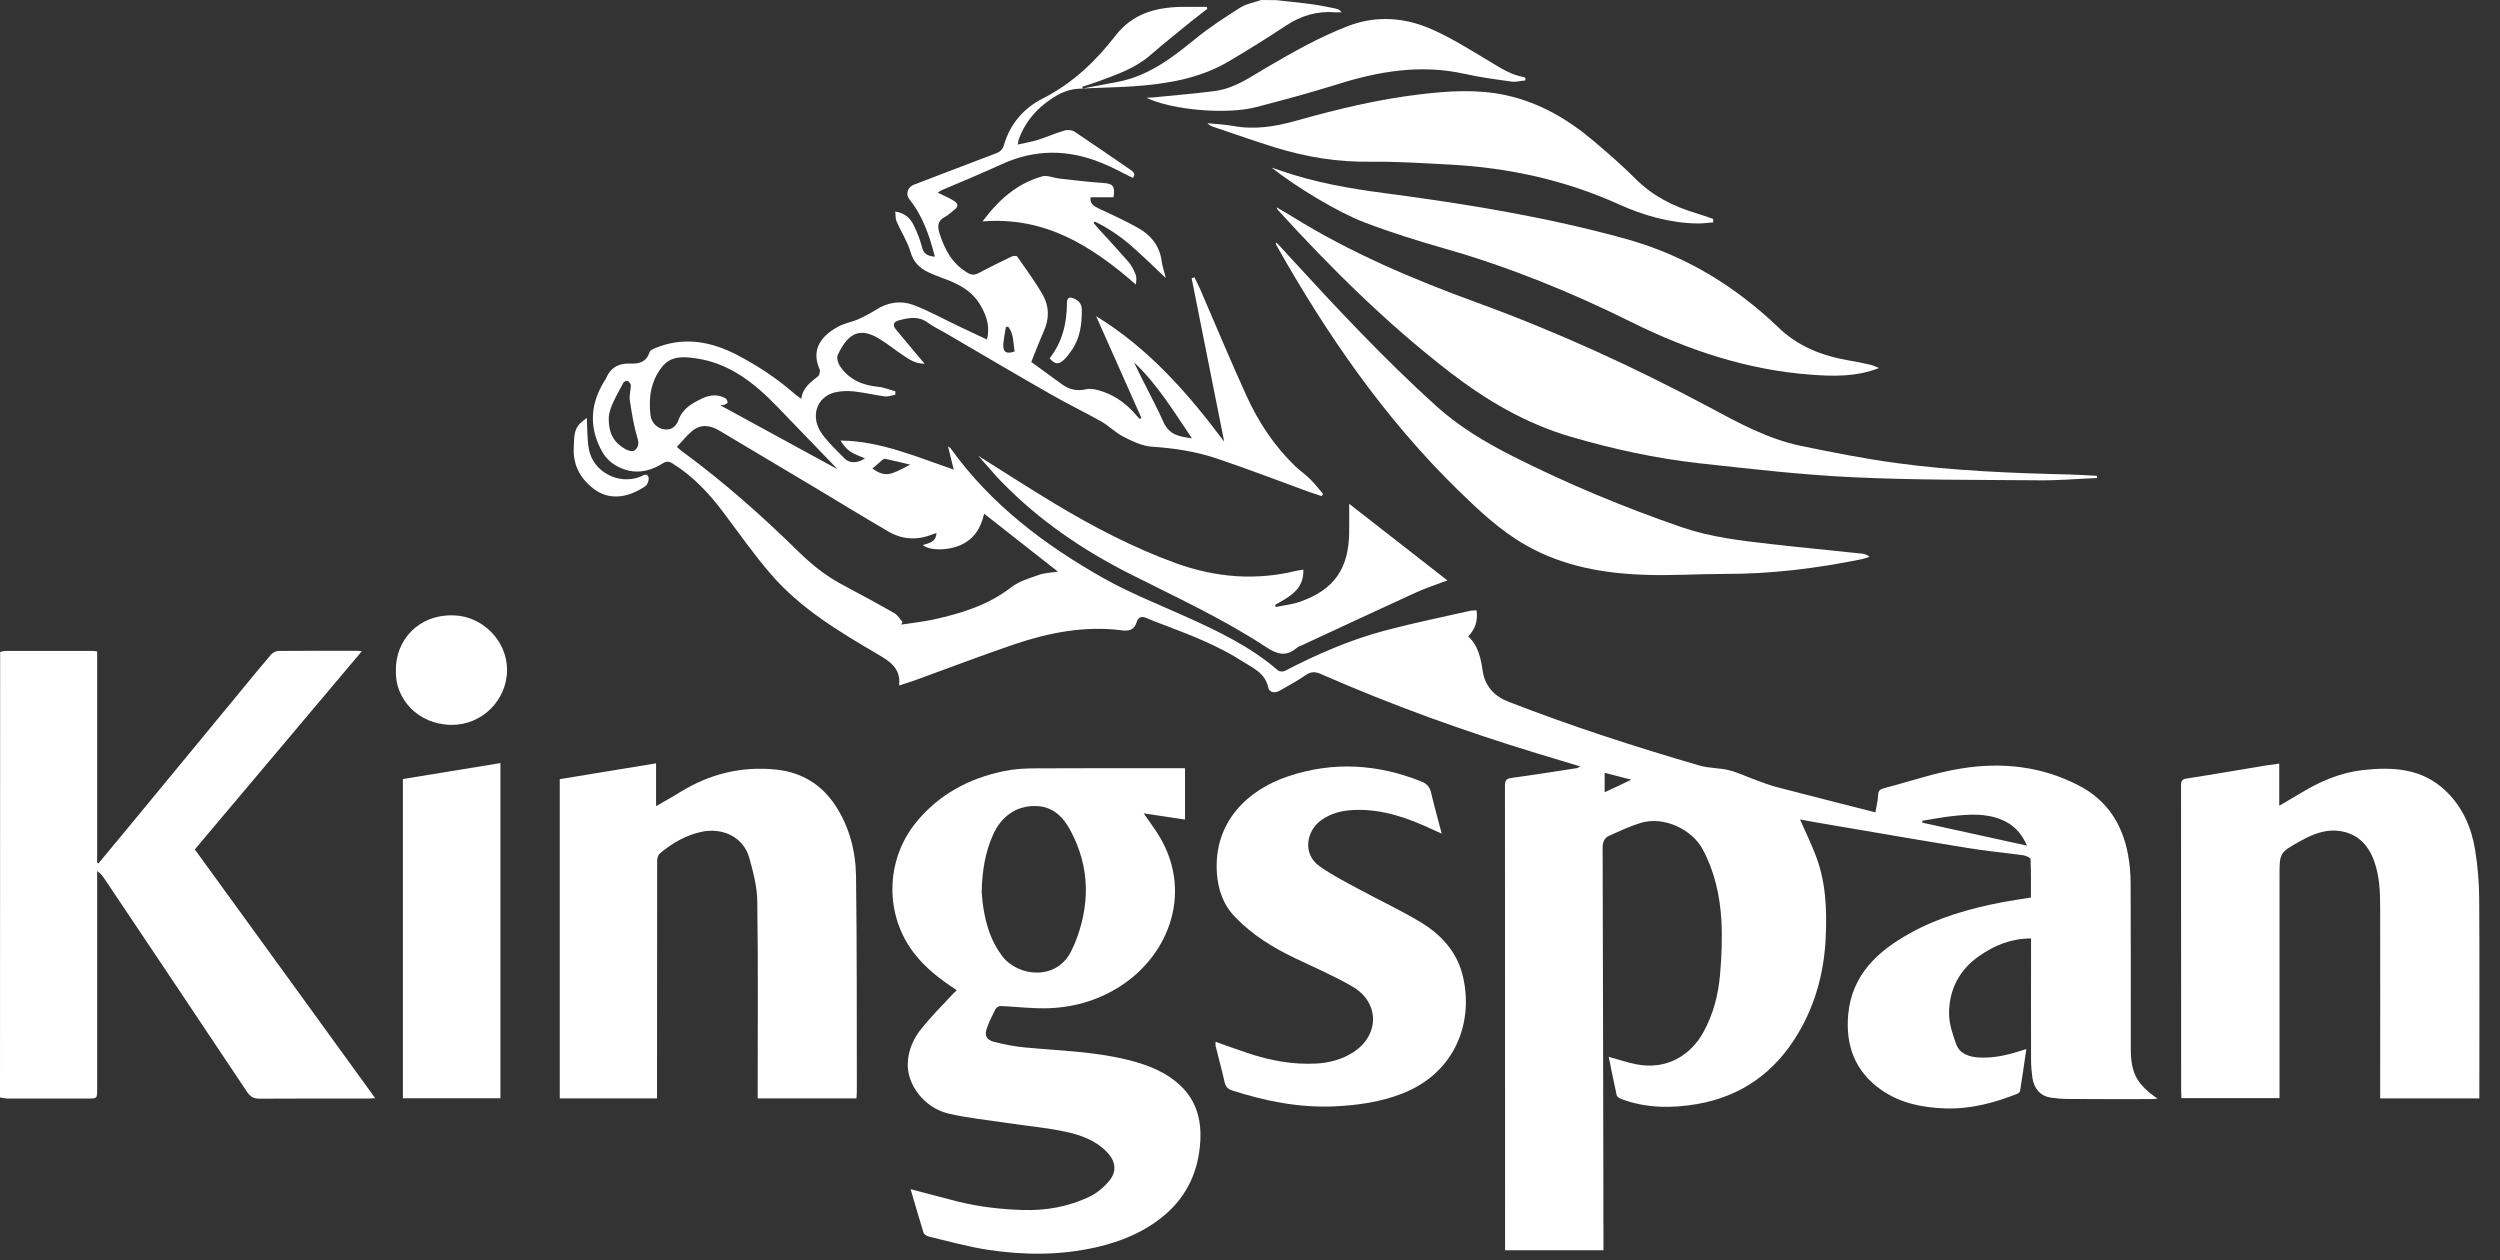 <svg width="121" height="61" viewBox="0 0 121 61" fill="none" xmlns="http://www.w3.org/2000/svg">
<rect x="0" y="0" width="121" height="61" fill="#333333" stroke="none"/>
<path d="M61.769 0.007C62.338 0.072 62.913 0.124 63.482 0.203C63.881 0.255 64.273 0.34 64.666 0.419C64.764 0.438 64.855 0.49 64.934 0.595C64.836 0.595 64.731 0.602 64.633 0.595C63.75 0.523 62.965 0.759 62.227 1.249C61.331 1.844 60.415 2.413 59.487 2.962C58.054 3.812 56.453 4.067 54.824 4.179C53.948 4.237 53.065 4.244 52.182 4.296C51.568 4.329 51.064 4.636 50.593 4.996C50.005 5.447 49.573 6.029 49.312 6.729C49.292 6.788 49.285 6.853 49.259 6.997C49.619 6.912 49.933 6.866 50.24 6.768C50.672 6.631 51.09 6.441 51.529 6.317C51.679 6.271 51.908 6.297 52.032 6.389C52.928 6.984 53.811 7.598 54.7 8.207C54.857 8.311 54.981 8.422 54.831 8.612C54.321 8.364 53.83 8.089 53.307 7.88C51.685 7.219 50.077 7.213 48.462 7.958C47.513 8.396 46.546 8.789 45.584 9.201C45.526 9.227 45.48 9.266 45.388 9.325C45.65 9.456 45.892 9.554 46.108 9.684C46.415 9.868 46.415 9.992 46.134 10.201C46.003 10.299 45.885 10.423 45.741 10.495C45.401 10.672 45.355 10.914 45.467 11.274C45.715 12.065 46.075 12.758 46.82 13.196C47.003 13.307 47.16 13.327 47.356 13.222C47.88 12.941 48.422 12.679 48.959 12.418C49.037 12.379 49.2 12.372 49.233 12.418C49.658 13.033 50.109 13.634 50.476 14.281C50.79 14.837 50.79 15.439 50.515 16.041C50.293 16.544 50.103 17.061 49.913 17.518C50.443 17.904 50.92 18.257 51.404 18.604C51.757 18.852 52.123 18.944 52.575 18.839C52.836 18.78 53.157 18.878 53.425 18.97C54.039 19.192 54.55 19.578 54.975 20.075C55.033 20.141 55.092 20.206 55.158 20.278C55.184 20.258 55.217 20.245 55.243 20.226C54.51 18.584 53.785 16.943 53.052 15.302C55.615 16.871 57.525 19.068 59.251 21.377C58.735 18.767 58.205 16.119 57.675 13.464C57.721 13.451 57.767 13.438 57.813 13.425C57.904 13.621 58.009 13.811 58.094 14.013C58.833 15.72 59.545 17.433 60.317 19.127C60.899 20.415 61.671 21.586 62.697 22.573C62.926 22.789 63.188 22.965 63.41 23.188C63.632 23.41 63.829 23.665 64.038 23.907C64.012 23.94 63.986 23.979 63.959 24.012C63.737 23.933 63.508 23.861 63.286 23.783C61.815 23.247 60.363 22.684 58.879 22.187C57.865 21.847 56.812 21.69 55.74 21.619C55.275 21.586 54.805 21.357 54.38 21.141C53.994 20.945 53.68 20.618 53.307 20.402C52.503 19.951 51.672 19.552 50.875 19.094C49.168 18.12 47.474 17.119 45.774 16.126C45.48 15.956 45.172 15.812 44.904 15.616C44.453 15.282 43.982 15.38 43.505 15.504C43.243 15.576 43.191 15.733 43.355 15.936C43.747 16.413 44.146 16.884 44.545 17.361C44.597 17.427 44.656 17.486 44.754 17.603C44.303 17.61 44.008 17.394 43.714 17.198C43.322 16.943 42.962 16.642 42.563 16.4C41.563 15.786 41.014 16.191 40.549 17.178C40.484 17.316 40.556 17.577 40.654 17.721C41.092 18.369 41.739 18.65 42.505 18.722C42.786 18.748 43.06 18.866 43.335 18.937C43.335 18.99 43.335 19.049 43.335 19.101C43.165 19.134 42.995 19.206 42.831 19.186C42.328 19.12 41.824 18.996 41.321 18.944C41.014 18.911 40.687 18.924 40.386 18.996C39.496 19.232 39.202 20.212 39.797 21.017C40.118 21.448 40.517 21.828 40.902 22.213C41.131 22.436 41.53 22.416 41.864 22.187C41.615 22.076 41.373 21.998 41.164 21.86C40.968 21.73 40.817 21.54 40.68 21.324C41.654 21.331 42.57 21.533 43.466 21.802C44.355 22.07 45.231 22.41 46.16 22.73C46.068 22.357 45.983 22.011 45.885 21.605C45.957 21.658 45.996 21.671 46.009 21.697C47.958 24.417 50.561 26.379 53.438 28.001C54.674 28.694 56.008 29.224 57.303 29.805C58.911 30.525 60.5 31.277 61.854 32.447C61.926 32.506 62.102 32.519 62.187 32.473C63.73 31.669 65.326 30.976 67.007 30.525C68.38 30.159 69.766 29.877 71.153 29.564C71.257 29.537 71.362 29.55 71.466 29.544C71.532 30.054 71.407 30.446 71.061 30.799C71.545 31.244 71.669 31.846 71.761 32.467C71.872 33.206 72.316 33.696 73.01 33.964C76.037 35.141 79.13 36.142 82.249 37.051C82.714 37.188 83.217 37.162 83.688 37.28C84.126 37.391 84.538 37.594 84.963 37.744C85.297 37.868 85.63 37.999 85.977 38.091C87.553 38.503 89.135 38.901 90.77 39.32C90.822 39.019 90.888 38.751 90.901 38.476C90.907 38.261 91.012 38.195 91.182 38.149C92.424 37.829 93.654 37.397 94.922 37.195C96.897 36.874 98.839 37.084 100.651 38.038C101.991 38.745 102.717 39.889 102.992 41.34C103.083 41.818 103.122 42.308 103.122 42.792C103.135 45.428 103.129 48.063 103.129 50.698C103.129 51.934 103.397 52.457 104.424 53.176C104.306 53.183 104.227 53.196 104.149 53.196C102.795 53.196 101.448 53.203 100.095 53.19C99.814 53.19 99.526 53.163 99.251 53.124C98.767 53.052 98.447 52.699 98.368 52.163C98.329 51.875 98.303 51.581 98.303 51.287C98.296 49.469 98.303 47.651 98.303 45.833C98.303 45.709 98.303 45.578 98.303 45.421C97.342 45.421 96.531 45.755 95.792 46.271C94.831 46.938 94.34 47.893 94.334 49.037C94.334 49.541 94.504 50.057 94.68 50.541C94.85 50.999 95.282 51.149 95.766 51.182C96.426 51.221 97.061 51.09 97.688 50.894C97.799 50.862 97.911 50.829 98.074 50.777C97.969 51.483 97.878 52.143 97.773 52.804C97.767 52.856 97.688 52.921 97.629 52.941C96.511 53.386 95.36 53.687 94.144 53.647C93.046 53.608 91.986 53.399 91.064 52.758C89.776 51.862 89.312 50.587 89.456 49.076C89.639 47.18 90.874 46.042 92.424 45.179C93.817 44.401 95.341 43.969 96.904 43.669C97.361 43.584 97.819 43.518 98.296 43.44C98.296 42.825 98.309 42.197 98.277 41.576C98.277 41.511 98.048 41.413 97.911 41.393C97.015 41.269 96.112 41.19 95.223 41.04C92.843 40.654 90.469 40.242 88.095 39.837C87.775 39.784 87.461 39.725 87.121 39.66C87.376 40.235 87.625 40.759 87.84 41.301C88.37 42.609 88.429 43.982 88.364 45.369C88.292 47.023 87.88 48.579 87.036 50.005C85.924 51.888 84.296 53.065 82.132 53.438C80.902 53.647 79.673 53.641 78.483 53.196C78.391 53.163 78.267 53.085 78.247 53.006C78.11 52.398 77.992 51.784 77.862 51.149C78.339 51.28 78.751 51.424 79.183 51.509C80.654 51.803 81.824 51.084 82.439 49.966C82.923 49.096 83.165 48.154 83.25 47.173C83.328 46.297 83.361 45.414 83.315 44.538C83.243 43.342 82.988 42.184 82.413 41.112C81.916 40.177 80.569 39.477 79.405 39.83C78.888 39.987 78.398 40.222 77.907 40.438C77.665 40.543 77.567 40.726 77.567 41.027C77.587 47.219 77.594 53.418 77.607 59.611C77.607 59.905 77.607 60.193 77.607 60.513C76.018 60.513 74.455 60.513 72.846 60.513C72.846 60.376 72.846 60.252 72.846 60.127C72.846 52.758 72.846 45.382 72.84 38.012C72.84 37.737 72.938 37.679 73.186 37.646C74.226 37.509 75.266 37.339 76.299 37.182C76.351 37.175 76.397 37.136 76.488 37.097C75.782 36.887 75.122 36.685 74.455 36.482C70.891 35.397 67.386 34.141 63.966 32.637C63.685 32.513 63.469 32.48 63.194 32.676C62.795 32.957 62.357 33.186 61.939 33.428C61.697 33.566 61.435 33.526 61.383 33.271C61.233 32.572 60.644 32.336 60.147 32.016C59.016 31.29 57.773 30.793 56.518 30.316C56.171 30.185 55.825 30.061 55.485 29.91C55.249 29.805 55.086 29.877 55.02 30.1C54.896 30.492 54.661 30.558 54.275 30.505C52.496 30.283 50.783 30.616 49.109 31.179C47.474 31.735 45.859 32.356 44.237 32.944C44.015 33.023 43.786 33.088 43.518 33.18C43.61 32.33 43.047 31.996 42.452 31.649C40.595 30.558 38.738 29.446 37.312 27.791C36.495 26.85 35.782 25.823 35.03 24.823C34.331 23.894 33.559 23.057 32.558 22.436C32.382 22.325 32.251 22.312 32.061 22.436C31.296 22.913 30.505 22.972 29.727 22.482C29.505 22.344 29.302 22.128 29.171 21.906C28.511 20.762 28.543 19.611 29.23 18.48C29.269 18.414 29.322 18.355 29.348 18.284C29.57 17.76 29.988 17.571 30.525 17.597C30.956 17.616 31.296 17.505 31.44 17.041C31.46 16.969 31.571 16.91 31.656 16.871C33.081 16.263 34.429 16.518 35.749 17.218C36.737 17.741 37.652 18.349 38.489 19.088C38.561 19.153 38.646 19.199 38.784 19.304C38.849 18.754 39.248 18.493 39.608 18.198C39.66 18.153 39.679 18.041 39.686 17.963C39.693 17.917 39.66 17.858 39.64 17.806C39.261 16.858 39.791 16.243 40.549 15.818C40.85 15.648 41.203 15.596 41.524 15.459C41.831 15.321 42.125 15.164 42.406 14.988C42.969 14.628 43.59 14.537 44.185 14.752C44.957 15.04 45.676 15.445 46.421 15.799C46.859 16.008 47.298 16.211 47.769 16.433C47.919 15.818 47.762 15.347 47.52 14.89C47.114 14.105 46.402 13.732 45.617 13.458C45.395 13.379 45.172 13.288 44.957 13.19C44.519 12.987 44.211 12.693 44.067 12.189C43.917 11.679 43.61 11.215 43.394 10.718C43.335 10.587 43.355 10.423 43.328 10.24C43.825 10.312 44.08 10.593 44.244 10.94C44.401 11.274 44.538 11.62 44.63 11.98C44.708 12.287 44.891 12.392 45.251 12.424C45.166 12.13 45.1 11.862 45.016 11.607C44.78 10.901 44.486 10.227 44.015 9.645C43.819 9.403 43.93 9.057 44.231 8.939C45.552 8.436 46.873 7.925 48.194 7.428C48.403 7.35 48.527 7.239 48.592 7.017C48.887 5.996 49.554 5.231 50.469 4.767C51.908 4.035 53.026 2.969 53.994 1.72C54.805 0.674 55.91 0.36 57.159 0.333C57.577 0.327 57.989 0.333 58.408 0.333C58.414 0.366 58.427 0.392 58.434 0.425C58.166 0.634 57.891 0.844 57.623 1.059C56.969 1.596 56.309 2.119 55.668 2.675C54.962 3.289 54.098 3.59 53.242 3.91C52.961 4.015 52.673 4.1 52.385 4.198C52.392 4.224 52.398 4.257 52.405 4.283C52.98 4.172 53.556 4.067 54.131 3.956C55.596 3.668 56.727 2.799 57.852 1.883C58.538 1.321 59.29 0.837 60.042 0.36C60.337 0.177 60.709 0.118 61.043 0C61.291 0.007 61.533 0.007 61.769 0.007ZM45.329 25.803C45.264 25.823 45.199 25.83 45.146 25.856C44.42 26.157 43.695 26.124 43.021 25.738C41.864 25.071 40.726 24.365 39.575 23.678C37.986 22.73 36.397 21.788 34.814 20.84C34.376 20.579 33.925 20.513 33.507 20.853C33.239 21.076 33.016 21.357 32.761 21.631C32.879 21.736 32.944 21.795 33.01 21.841C35.011 23.312 36.868 24.953 38.64 26.693C39.274 27.314 39.954 27.863 40.739 28.282C41.596 28.74 42.446 29.197 43.283 29.675C43.446 29.766 43.551 29.956 43.681 30.1C43.662 30.145 43.642 30.185 43.623 30.23C44.133 30.152 44.649 30.1 45.159 29.989C46.513 29.694 47.821 29.295 48.952 28.419C49.325 28.131 49.822 27.988 50.279 27.824C50.554 27.726 50.861 27.72 51.202 27.667C50.005 26.726 48.841 25.81 47.631 24.862C47.474 25.575 47.134 26.091 46.5 26.379C45.866 26.66 45.016 26.66 44.656 26.379C45.153 26.255 45.29 26.143 45.329 25.803ZM34.854 19.611C36.757 20.651 38.633 21.671 40.51 22.697C40.497 22.678 40.477 22.645 40.451 22.619C39.503 21.631 38.555 20.651 37.6 19.663C36.502 18.532 35.298 17.571 33.67 17.342C33.062 17.257 32.467 17.211 32.029 17.773C31.492 18.467 31.381 19.277 31.486 20.114C31.532 20.481 31.839 20.742 32.153 20.781C32.526 20.834 32.742 20.605 32.846 20.311C33.055 19.755 33.52 19.506 34.004 19.277C34.363 19.107 34.736 19.075 35.102 19.271C35.161 19.304 35.213 19.402 35.22 19.474C35.22 19.513 35.122 19.572 35.056 19.591C34.998 19.617 34.932 19.604 34.854 19.611ZM98.107 40.929C97.839 40.307 97.44 39.908 96.891 39.68C96.119 39.353 95.315 39.411 94.517 39.496C94.02 39.549 93.529 39.647 93.039 39.725C93.039 39.758 93.039 39.791 93.039 39.817C94.7 40.177 96.367 40.549 98.107 40.929ZM29.465 20.212C29.446 21.049 29.773 21.455 30.276 21.743C30.401 21.815 30.623 21.867 30.708 21.802C30.865 21.684 30.943 21.52 30.865 21.246C30.682 20.644 30.577 20.01 30.485 19.382C30.446 19.147 30.531 18.892 30.531 18.643C30.531 18.571 30.446 18.467 30.374 18.434C30.329 18.414 30.198 18.473 30.172 18.525C29.851 19.134 29.485 19.722 29.465 20.212ZM57.688 21.213C56.819 19.931 56.021 18.604 54.89 17.538C55.341 18.519 55.877 19.454 56.315 20.435C56.603 21.076 57.126 21.135 57.688 21.213ZM42.223 22.678C42.858 23.116 43.099 22.998 44.054 22.488C43.603 22.384 43.224 22.285 42.838 22.207C42.799 22.2 42.74 22.24 42.701 22.266C42.544 22.397 42.393 22.527 42.223 22.678ZM78.954 37.737C78.47 37.613 78.077 37.515 77.665 37.404C77.665 37.744 77.665 38.032 77.665 38.346C78.084 38.149 78.483 37.966 78.954 37.737ZM48.795 15.812C48.756 15.818 48.723 15.818 48.684 15.825C48.638 16.113 48.579 16.394 48.56 16.681C48.54 17.048 48.717 17.152 49.109 17.008C49.031 16.603 49.076 16.158 48.795 15.812Z" fill="white"/>
<path d="M0.007 31.558C0.092 31.538 0.17 31.506 0.255 31.506C1.674 31.506 3.086 31.506 4.505 31.506C4.558 31.506 4.61 31.519 4.702 31.532C4.702 34.952 4.702 38.359 4.702 41.766C4.721 41.772 4.747 41.779 4.767 41.785C5.212 41.249 5.663 40.713 6.108 40.17C7.919 37.973 9.737 35.769 11.548 33.572C12.065 32.944 12.581 32.31 13.111 31.689C13.19 31.597 13.34 31.512 13.458 31.506C14.746 31.492 16.027 31.499 17.316 31.499C17.355 31.499 17.394 31.506 17.512 31.519C14.792 34.742 12.117 37.927 9.429 41.112C12.326 45.107 15.23 49.102 18.159 53.15C17.996 53.157 17.904 53.17 17.813 53.17C16.067 53.17 14.327 53.163 12.581 53.176C12.287 53.176 12.117 53.091 11.954 52.843C9.665 49.41 7.37 45.983 5.068 42.55C4.976 42.413 4.878 42.276 4.702 42.158C4.702 42.282 4.702 42.406 4.702 42.531C4.702 45.925 4.702 49.325 4.702 52.719C4.702 53.17 4.702 53.17 4.237 53.17C2.949 53.17 1.667 53.17 0.379 53.17C0.255 53.17 0.124 53.131 0 53.117C0.007 45.931 0.007 38.745 0.007 31.558Z" fill="white"/>
<path d="M46.31 47.925C45.499 47.402 44.767 46.833 44.205 46.088C42.825 44.257 42.857 41.667 44.296 39.856C45.408 38.463 46.886 37.672 48.605 37.319C49.109 37.214 49.639 37.188 50.155 37.188C52.431 37.175 54.706 37.182 56.982 37.182C57.1 37.182 57.217 37.182 57.355 37.182C57.355 38.025 57.355 38.83 57.355 39.666C56.694 39.568 56.053 39.47 55.354 39.366C55.589 39.706 55.792 39.98 55.981 40.268C57.806 43.041 56.635 46.212 54.177 47.762C53.078 48.455 51.855 48.789 50.567 48.802C49.854 48.808 49.142 48.723 48.429 48.691C48.35 48.684 48.226 48.763 48.187 48.834C48.036 49.122 47.893 49.416 47.781 49.717C47.631 50.103 47.723 50.325 48.128 50.43C48.618 50.554 49.122 50.652 49.626 50.698C51.286 50.855 52.967 50.894 54.595 51.3C55.537 51.535 56.439 51.875 57.159 52.568C57.924 53.307 58.153 54.236 58.094 55.243C58.009 56.675 57.459 57.891 56.348 58.826C55.386 59.631 54.255 60.095 53.045 60.37C51.319 60.762 49.573 60.755 47.84 60.494C46.873 60.35 45.924 60.082 44.97 59.853C44.865 59.827 44.728 59.748 44.702 59.67C44.486 58.983 44.289 58.29 44.074 57.558C44.871 57.767 45.61 57.963 46.349 58.153C47.396 58.414 48.455 58.532 49.534 58.565C50.646 58.597 51.711 58.401 52.712 57.93C53.072 57.76 53.412 57.479 53.667 57.178C54.072 56.701 54.007 56.204 53.569 55.753C53.026 55.191 52.306 54.935 51.581 54.779C50.685 54.582 49.763 54.504 48.854 54.367C47.873 54.216 46.873 54.125 45.905 53.896C44.741 53.621 43.884 52.503 43.936 51.444C43.963 50.816 44.218 50.253 44.603 49.776C45.068 49.201 45.591 48.678 46.094 48.135C46.153 48.069 46.219 48.011 46.31 47.925ZM47.513 43.178C47.526 43.335 47.546 43.629 47.592 43.917C47.723 44.774 47.978 45.584 48.514 46.284C49.279 47.278 51.149 47.487 51.855 46.016C51.908 45.911 51.96 45.8 52.006 45.696C52.771 43.825 52.771 41.981 51.803 40.183C51.456 39.536 50.959 39.039 50.162 39.013C49.22 38.98 48.462 39.49 48.056 40.419C47.69 41.249 47.533 42.132 47.513 43.178Z" fill="white"/>
<path d="M120 53.163C118.385 53.163 116.815 53.163 115.2 53.163C115.2 52.993 115.2 52.836 115.2 52.673C115.2 49.789 115.207 46.905 115.2 44.022C115.2 43.243 115.187 42.465 114.919 41.707C114.618 40.843 114.049 40.301 113.14 40.209C112.5 40.144 111.904 40.392 111.349 40.7C110.322 41.269 110.329 41.269 110.329 42.426C110.329 45.866 110.329 49.305 110.329 52.745C110.329 52.876 110.329 53 110.329 53.15C108.733 53.15 107.177 53.15 105.581 53.15C105.575 53.026 105.568 52.908 105.568 52.797C105.568 47.867 105.568 42.936 105.562 38.005C105.562 37.783 105.627 37.711 105.843 37.679C107.118 37.482 108.386 37.26 109.655 37.051C109.864 37.018 110.08 36.992 110.315 36.959C110.315 37.646 110.315 38.293 110.315 38.999C110.688 38.777 111.022 38.587 111.355 38.385C112.284 37.822 113.265 37.397 114.35 37.273C115.808 37.11 117.227 37.182 118.372 38.28C119.189 39.058 119.621 40.052 119.797 41.144C119.921 41.909 119.987 42.694 119.993 43.472C120.013 46.565 120 49.652 120 52.745C120 52.882 120 53.006 120 53.163Z" fill="white"/>
<path d="M41.452 53.163C39.856 53.163 38.28 53.163 36.672 53.163C36.672 53.033 36.672 52.915 36.672 52.797C36.672 49.737 36.698 46.676 36.652 43.623C36.645 42.923 36.456 42.21 36.266 41.524C35.985 40.504 34.958 40.039 33.945 40.262C33.186 40.425 32.532 40.811 31.944 41.301C31.852 41.373 31.806 41.543 31.806 41.674C31.8 45.343 31.8 49.011 31.8 52.679C31.8 52.836 31.8 52.993 31.8 53.163C30.204 53.163 28.661 53.163 27.092 53.163C27.092 48.024 27.092 42.884 27.092 37.711C28.622 37.463 30.165 37.208 31.754 36.946C31.754 37.639 31.754 38.3 31.754 39.019C32.179 38.771 32.552 38.568 32.918 38.339C34.344 37.456 35.894 37.077 37.554 37.247C38.777 37.371 39.752 37.953 40.432 38.986C41.112 40.02 41.413 41.19 41.432 42.406C41.478 45.879 41.465 49.351 41.471 52.823C41.471 52.941 41.458 53.046 41.452 53.163Z" fill="white"/>
<path d="M58.833 50.423C59.363 50.613 59.873 50.796 60.383 50.966C61.462 51.332 62.567 51.535 63.705 51.476C64.339 51.444 64.947 51.28 65.49 50.934C66.778 50.109 66.785 48.52 65.457 47.749C64.568 47.232 63.62 46.827 62.691 46.382C61.625 45.872 60.631 45.264 59.801 44.407C59.212 43.806 58.957 43.08 58.898 42.269C58.722 39.771 60.416 38.221 62.325 37.581C64.509 36.842 66.673 36.972 68.805 37.829C69.06 37.934 69.198 38.084 69.263 38.359C69.413 38.999 69.59 39.627 69.779 40.347C69.596 40.262 69.472 40.216 69.355 40.157C68.145 39.588 66.909 39.15 65.549 39.202C64.967 39.222 64.411 39.359 63.927 39.712C63.24 40.216 63.011 41.328 63.881 41.936C64.457 42.341 65.084 42.668 65.706 43.002C66.726 43.557 67.778 44.041 68.772 44.643C69.734 45.225 70.492 46.042 70.78 47.16C71.349 49.358 70.512 51.895 67.87 52.928C66.804 53.346 65.699 53.497 64.561 53.549C62.868 53.621 61.239 53.294 59.637 52.778C59.435 52.712 59.323 52.601 59.271 52.379C59.14 51.79 58.977 51.202 58.833 50.613C58.826 50.561 58.833 50.508 58.833 50.423Z" fill="white"/>
<path d="M101.494 23.136C100.553 23.175 99.611 23.26 98.669 23.247C95.655 23.221 92.634 23.24 89.626 23.096C87.161 22.979 84.702 22.691 82.25 22.423C80.138 22.187 78.071 21.736 76.031 21.141C73.84 20.5 71.924 19.369 70.139 17.989C67.118 15.655 64.418 12.98 61.848 10.162C61.834 10.149 61.828 10.123 61.782 10.031C62.07 10.201 62.305 10.332 62.534 10.476C65.359 12.235 68.406 13.523 71.525 14.661C75.358 16.06 79.065 17.754 82.668 19.676C84.107 20.448 85.539 21.239 87.154 21.579C88.684 21.893 90.221 22.2 91.771 22.41C94.556 22.789 97.362 22.9 100.167 22.965C100.612 22.979 101.05 23.005 101.494 23.031C101.494 23.064 101.494 23.096 101.494 23.136Z" fill="white"/>
<path d="M19.5 37.705C21.082 37.443 22.639 37.188 24.221 36.933C24.221 42.361 24.221 47.749 24.221 53.157C22.639 53.157 21.076 53.157 19.5 53.157C19.5 48.011 19.5 42.877 19.5 37.705Z" fill="white"/>
<path d="M90.946 17.813C89.848 18.244 88.736 18.218 87.631 18.133C84.571 17.904 81.72 16.956 78.986 15.602C76.063 14.151 73.049 12.921 69.903 12.025C68.602 11.653 67.301 11.247 66.039 10.763C64.731 10.267 62.717 9.037 61.546 8.115C61.664 8.154 61.788 8.187 61.906 8.233C63.587 8.828 65.326 9.129 67.085 9.358C70.995 9.874 74.893 10.508 78.705 11.568C80.778 12.143 82.655 13.091 84.361 14.386C84.95 14.831 85.512 15.308 86.042 15.818C87.016 16.773 88.206 17.231 89.527 17.453C89.88 17.512 90.234 17.584 90.58 17.669C90.698 17.701 90.816 17.767 90.946 17.813Z" fill="white"/>
<path d="M61.788 11.744C61.985 11.96 62.181 12.169 62.377 12.385C64.672 14.89 66.987 17.368 69.511 19.65C70.616 20.651 71.885 21.403 73.206 22.076C75.861 23.417 78.601 24.555 81.406 25.522C82.799 26 84.264 26.17 85.715 26.333C87.187 26.503 88.658 26.64 90.129 26.797C90.247 26.811 90.358 26.843 90.482 26.948C90.365 26.987 90.254 27.033 90.136 27.059C87.932 27.51 85.715 27.785 83.466 27.778C82.217 27.778 80.961 27.863 79.712 27.824C77.659 27.765 75.658 27.419 73.847 26.386C72.617 25.686 71.591 24.718 70.584 23.737C67.02 20.258 64.221 16.204 61.788 11.888C61.769 11.855 61.756 11.816 61.743 11.784C61.756 11.771 61.775 11.757 61.788 11.744Z" fill="white"/>
<path d="M82.923 10.763C82.662 10.783 82.4 10.822 82.138 10.816C80.804 10.79 79.549 10.43 78.332 9.881C75.737 8.71 72.997 8.115 70.159 7.965C68.89 7.899 67.615 7.814 66.34 7.827C64.764 7.854 63.24 7.605 61.749 7.147C60.723 6.833 59.709 6.467 58.689 6.127C58.597 6.094 58.519 6.049 58.44 5.964C58.852 6.003 59.264 6.023 59.67 6.094C60.723 6.291 61.73 6.127 62.75 5.839C64.718 5.284 66.699 4.806 68.74 4.564C70.126 4.401 71.512 4.309 72.892 4.61C74.487 4.957 75.861 5.754 77.097 6.794C77.809 7.396 78.516 8.01 79.176 8.671C80.007 9.495 80.994 9.992 82.093 10.319C82.367 10.404 82.642 10.502 82.916 10.593C82.923 10.665 82.923 10.711 82.923 10.763Z" fill="white"/>
<path d="M47.35 22.063C48.632 22.867 49.822 23.639 51.038 24.371C52.922 25.503 54.864 26.516 56.937 27.268C58.852 27.955 60.788 28.112 62.769 27.621C62.861 27.602 62.953 27.589 63.083 27.569C63.116 28.563 62.377 28.89 61.717 29.276C61.723 29.308 61.736 29.348 61.743 29.38C62.142 29.295 62.554 29.256 62.933 29.119C64.568 28.543 65.281 27.523 65.3 25.771C65.307 25.339 65.3 24.908 65.3 24.384C66.896 25.627 68.439 26.837 70.054 28.092C69.466 28.314 68.975 28.471 68.511 28.687C66.673 29.524 64.842 30.381 63.011 31.231C62.92 31.27 62.822 31.303 62.75 31.368C62.24 31.8 61.802 31.663 61.285 31.323C59.173 29.936 56.878 28.883 54.628 27.746C52.379 26.601 50.306 25.189 48.534 23.378C48.429 23.266 48.318 23.162 48.22 23.05C47.945 22.737 47.677 22.429 47.35 22.063Z" fill="white"/>
<path d="M73.834 3.891C73.611 3.91 73.389 3.976 73.18 3.95C72.415 3.845 71.65 3.747 70.898 3.577C68.772 3.1 66.739 3.446 64.705 4.087C63.41 4.492 62.096 4.846 60.788 5.186C59.382 5.552 56.76 5.336 55.485 4.734C55.59 4.728 55.701 4.721 55.805 4.715C56.812 4.61 57.819 4.538 58.82 4.401C59.761 4.277 60.526 3.721 61.324 3.256C62.593 2.511 63.868 1.792 65.241 1.262C66.621 0.732 67.994 0.844 69.302 1.419C70.263 1.844 71.159 2.413 72.062 2.949C72.604 3.276 73.127 3.629 73.768 3.734C73.794 3.74 73.814 3.773 73.834 3.793C73.827 3.825 73.827 3.858 73.834 3.891Z" fill="white"/>
<path d="M19.16 32.467C19.134 30.989 20.252 29.707 22.011 29.786C23.364 29.845 24.541 31.015 24.541 32.421C24.541 33.892 23.319 35.109 21.828 35.083C20.186 35.056 19.114 33.781 19.16 32.467Z" fill="white"/>
<path d="M47.553 10.718C48.344 9.652 49.24 8.874 50.45 8.534C50.685 8.468 50.973 8.606 51.241 8.638C51.954 8.717 52.66 8.808 53.373 8.854C53.87 8.887 53.974 8.991 53.896 9.547C53.523 9.547 53.15 9.547 52.778 9.547C52.751 9.861 52.934 9.972 53.15 10.077C53.798 10.384 54.452 10.678 55.073 11.025C55.694 11.372 56.126 11.888 56.224 12.634C56.256 12.889 56.348 13.137 56.426 13.458C55.844 12.908 55.321 12.398 54.779 11.921C54.236 11.444 53.641 11.038 52.987 10.724C52.967 10.744 52.947 10.77 52.928 10.79C53.006 10.881 53.085 10.979 53.163 11.064C53.654 11.601 54.151 12.137 54.628 12.686C54.772 12.856 54.877 13.072 54.962 13.281C55.02 13.425 55.001 13.595 54.975 13.771C52.849 11.914 50.587 10.469 47.553 10.718Z" fill="white"/>
<path d="M28.4 20.226C28.432 20.781 28.413 21.272 28.504 21.749C28.713 22.841 29.936 23.482 30.983 23.077C31.12 23.024 31.309 22.861 31.388 23.096C31.427 23.214 31.342 23.456 31.238 23.528C30.459 24.064 29.511 24.273 28.707 23.639C28.06 23.129 27.72 22.475 27.772 21.631C27.798 21.206 27.752 20.775 28.118 20.454C28.197 20.383 28.288 20.317 28.4 20.226Z" fill="white"/>
<path d="M50.803 17.342C51.417 16.557 51.64 15.642 51.64 14.661C51.64 14.393 51.784 14.36 51.973 14.445C52.196 14.543 52.352 14.687 52.359 14.981C52.366 15.687 52.281 16.367 51.862 16.963C51.751 17.119 51.633 17.283 51.496 17.414C51.228 17.662 51.051 17.636 50.803 17.342Z" fill="white"/>
</svg>
